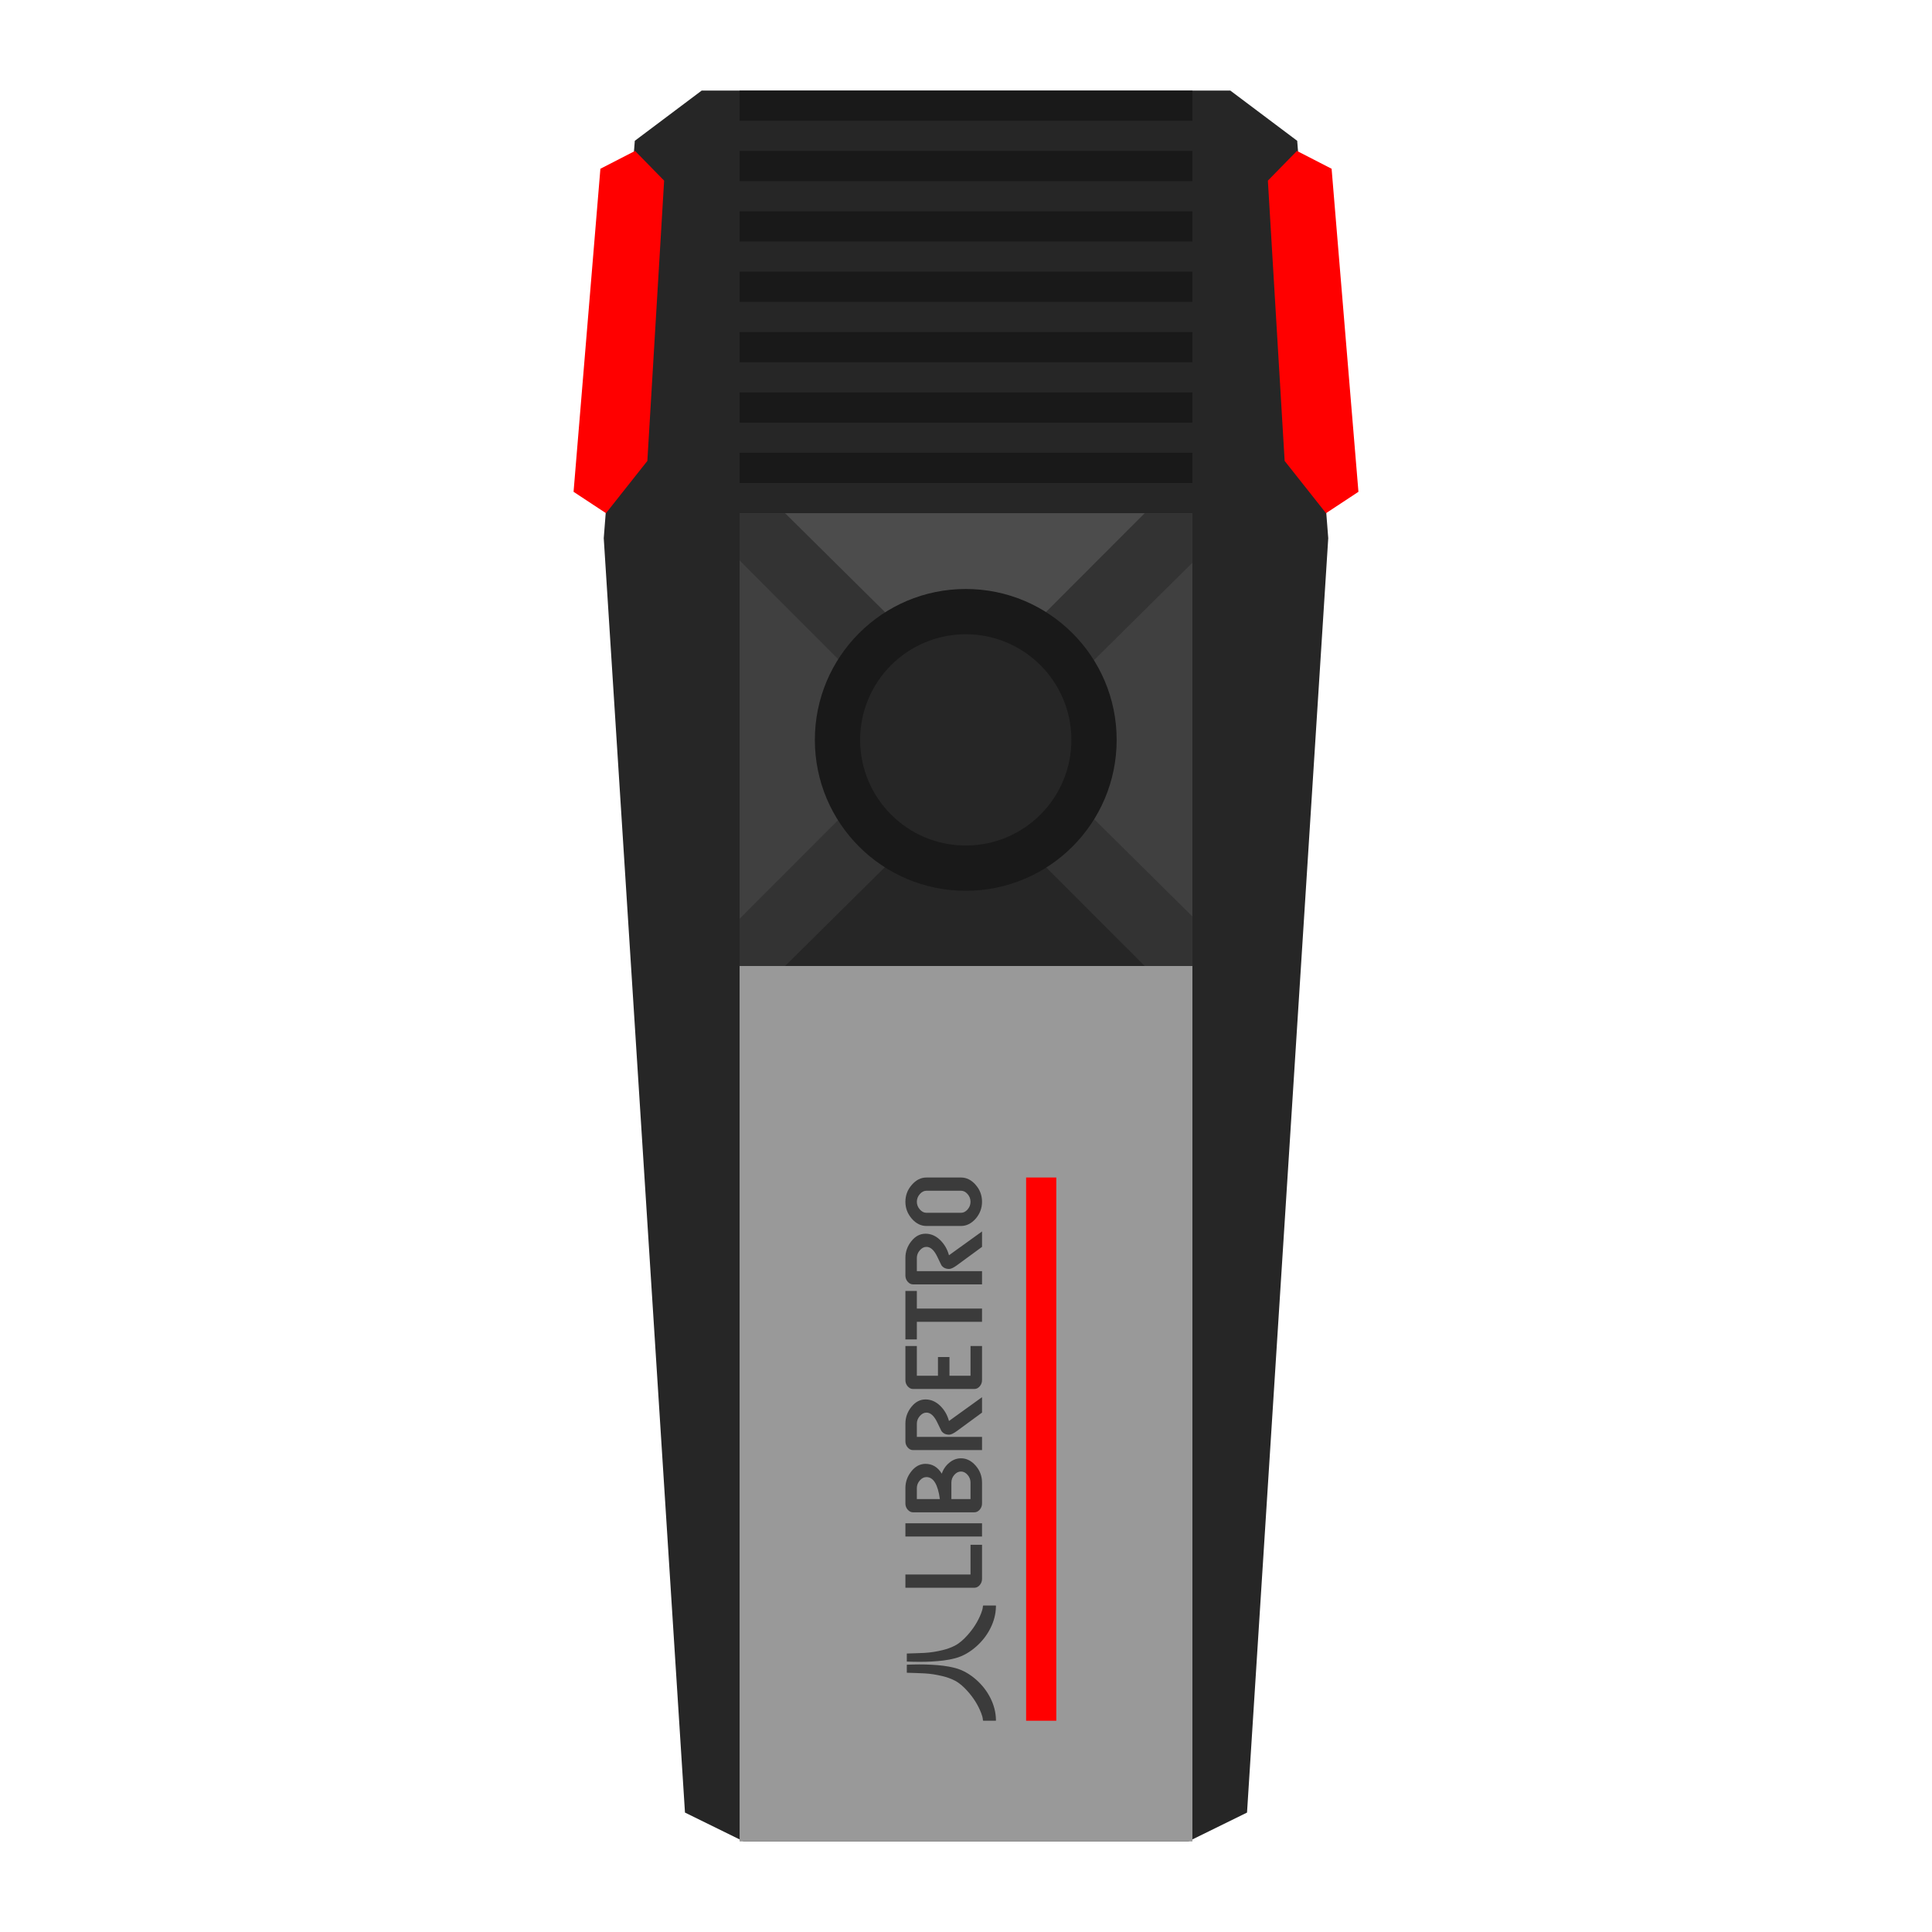 <?xml version="1.0" encoding="UTF-8" standalone="no"?>
<svg
   xmlns:dc="http://purl.org/dc/elements/1.1/"
   xmlns:cc="http://creativecommons.org/ns#"
   xmlns:rdf="http://www.w3.org/1999/02/22-rdf-syntax-ns#"
   xmlns:svg="http://www.w3.org/2000/svg"
   xmlns="http://www.w3.org/2000/svg"
   xmlns:sodipodi="http://sodipodi.sourceforge.net/DTD/sodipodi-0.dtd"
   xmlns:inkscape="http://www.inkscape.org/namespaces/inkscape"
   viewBox="0 0 341.333 341.333"
   height="256"
   width="256"
   xml:space="preserve"
   id="svg2"
   version="1.1"
   sodipodi:docname="Atari - 7800.svg"
   inkscape:version="0.92.2 (5c3e80d, 2017-08-06)"><sodipodi:namedview
     pagecolor="#ffffff"
     bordercolor="#666666"
     borderopacity="1"
     objecttolerance="10"
     gridtolerance="10"
     guidetolerance="10"
     inkscape:pageopacity="0"
     inkscape:pageshadow="2"
     inkscape:window-width="1024"
     inkscape:window-height="705"
     id="namedview67"
     showgrid="false"
     inkscape:pagecheckerboard="true"
     inkscape:zoom="0.69140623"
     inkscape:cx="170.66667"
     inkscape:cy="170.66667"
     inkscape:window-x="-8"
     inkscape:window-y="-8"
     inkscape:window-maximized="1"
     inkscape:current-layer="svg2" /><defs
     id="defs6"><clipPath
       id="clipPath18"
       clipPathUnits="userSpaceOnUse"><path
         id="path16"
         d="M 0,256 H 256 V 0 H 0 Z" /></clipPath><clipPath
       id="clipPath26"
       clipPathUnits="userSpaceOnUse"><path
         id="path24"
         d="M 68,252 H 188 V 4 H 68 Z" /></clipPath><clipPath
       id="clipPath84"
       clipPathUnits="userSpaceOnUse"><path
         id="path82"
         d="M 0,256 H 256 V 0 H 0 Z" /></clipPath></defs><path
     id="path38"
     style="fill:#262626;fill-opacity:1;fill-rule:nonzero;stroke:none;stroke-width:1.333"
     d="M 229.18,24.877 217.361,15.999 H 170.666 123.972 l -11.819,8.877 -5.487,70.208 14.351,225.149 10.376,5.099 h 39.273 39.275 L 220.316,320.234 234.666,95.085 Z"
     inkscape:connector-curvature="0" /><path
     inkscape:connector-curvature="0"
     d="m 210.667,325.333 h -80 V 170.667 h 80 z"
     style="fill:#999999;fill-opacity:1;fill-rule:nonzero;stroke:none;stroke-width:1.333"
     id="path40" /><path
     id="path44"
     style="fill:#ff0000;fill-opacity:1;fill-rule:nonzero;stroke:none;stroke-width:1.333"
     d="m 106.074,29.814 6.124,-3.148 5.135,5.247 -2.963,49.521 -7.308,9.232 -5.729,-3.776 z"
     inkscape:connector-curvature="0" /><path
     id="path48"
     style="fill:#ff0000;fill-opacity:1;fill-rule:nonzero;stroke:none;stroke-width:1.333"
     d="m 235.259,29.814 -6.124,-3.148 -5.135,5.247 2.963,49.521 7.308,9.232 5.729,-3.776 z"
     inkscape:connector-curvature="0" /><path
     inkscape:connector-curvature="0"
     d="m 210.667,21.333 h -80 v -5.333 h 80 z"
     style="fill:#191919;fill-opacity:1;fill-rule:nonzero;stroke:none;stroke-width:1.333"
     id="path50" /><path
     inkscape:connector-curvature="0"
     d="m 210.667,32 h -80 v -5.333 h 80 z"
     style="fill:#191919;fill-opacity:1;fill-rule:nonzero;stroke:none;stroke-width:1.333"
     id="path52" /><path
     inkscape:connector-curvature="0"
     d="m 210.667,42.667 h -80 v -5.333 h 80 z"
     style="fill:#191919;fill-opacity:1;fill-rule:nonzero;stroke:none;stroke-width:1.333"
     id="path54" /><path
     inkscape:connector-curvature="0"
     d="m 210.667,53.333 h -80 v -5.333 h 80 z"
     style="fill:#191919;fill-opacity:1;fill-rule:nonzero;stroke:none;stroke-width:1.333"
     id="path56" /><path
     inkscape:connector-curvature="0"
     d="m 210.667,64 h -80 V 58.667 h 80 z"
     style="fill:#191919;fill-opacity:1;fill-rule:nonzero;stroke:none;stroke-width:1.333"
     id="path58" /><path
     inkscape:connector-curvature="0"
     d="m 210.667,74.667 h -80 v -5.333 h 80 z"
     style="fill:#191919;fill-opacity:1;fill-rule:nonzero;stroke:none;stroke-width:1.333"
     id="path60" /><path
     inkscape:connector-curvature="0"
     d="m 210.667,85.333 h -80 v -5.333 h 80 z"
     style="fill:#191919;fill-opacity:1;fill-rule:nonzero;stroke:none;stroke-width:1.333"
     id="path62" /><path
     inkscape:connector-curvature="0"
     d="m 210.667,170.667 h -80 v -80 h 80 z"
     style="fill:#404040;fill-opacity:1;fill-rule:nonzero;stroke:none;stroke-width:1.333"
     id="path64" /><path
     id="path68"
     style="fill:#4c4c4c;fill-opacity:1;fill-rule:nonzero;stroke:none;stroke-width:1.333"
     d="m 170.667,130.667 40,-40 h -80 z"
     inkscape:connector-curvature="0" /><path
     id="path72"
     style="fill:#262626;fill-opacity:1;fill-rule:nonzero;stroke:none;stroke-width:1.333"
     d="m 170.667,130.667 -40,40 h 80 z"
     inkscape:connector-curvature="0" /><path
     id="path76"
     style="fill:#333333;fill-opacity:1;fill-rule:nonzero;stroke:none;stroke-width:1.333"
     d="m 210.667,90.667 h -8.432 l -31.588,31.627 -31.945,-31.627 h -8.035 v 8.347 l 31.616,31.653 -31.616,31.653 v 8.347 h 8.035 l 31.945,-31.627 31.588,31.627 h 8.432 V 161.916 l -31.563,-31.249 31.563,-31.249 z"
     inkscape:connector-curvature="0" /><g
     clip-path="url(#clipPath84)"
     id="g80"
     transform="matrix(1.333,0,0,-1.333,0,341.333)"><g
       transform="translate(148,158)"
       id="g86"><path
         id="path88"
         style="fill:#191919;fill-opacity:1;fill-rule:nonzero;stroke:none"
         d="m 0,0 c 0,-11.046 -8.954,-20 -20,-20 -11.046,0 -20,8.954 -20,20 0,11.046 8.954,20 20,20 C -8.954,20 0,11.046 0,0"
         inkscape:connector-curvature="0" /></g><g
       transform="translate(142,158)"
       id="g90"><path
         id="path92"
         style="fill:#262626;fill-opacity:1;fill-rule:nonzero;stroke:none"
         d="m 0,0 c 0,-7.732 -6.268,-14 -14,-14 -7.732,0 -14,6.268 -14,14 0,7.732 6.268,14 14,14 C -6.268,14 0,7.732 0,0"
         inkscape:connector-curvature="0" /></g><path
       id="path94"
       style="fill:#ff0000;fill-opacity:1;fill-rule:nonzero;stroke:none"
       d="m 140,28 h -4 v 72 h 4 z"
       inkscape:connector-curvature="0" /><g
       transform="translate(120.187,35.427)"
       id="g96"><path
         id="path98"
         style="fill:#3b3b3b;fill-opacity:1;fill-rule:nonzero;stroke:none"
         d="m 0,0 c 1.093,0.043 2.187,0.056 3.28,-0.004 1.055,-0.057 2.105,-0.162 3.137,-0.437 1.049,-0.28 1.981,-0.834 2.827,-1.59 0.748,-0.67 1.377,-1.464 1.85,-2.414 0.435,-0.875 0.697,-1.811 0.718,-2.827 0.001,-0.045 0,-0.091 0,-0.147 -0.034,-0.002 -0.064,-0.006 -0.093,-0.006 -0.51,-0.001 -1.02,10e-4 -1.529,-0.002 -0.072,-0.001 -0.1,0.016 -0.106,0.108 C 10.065,-7 9.969,-6.703 9.858,-6.415 9.423,-5.29 8.79,-4.326 8.023,-3.476 7.535,-2.934 7.009,-2.449 6.386,-2.119 5.851,-1.836 5.289,-1.652 4.715,-1.511 3.932,-1.32 3.141,-1.194 2.342,-1.15 1.562,-1.107 0.781,-1.093 0,-1.066 Z"
         inkscape:connector-curvature="0" /></g><g
       transform="translate(120.187,35.843)"
       id="g100"><path
         id="path102"
         style="fill:#3b3b3b;fill-opacity:1;fill-rule:nonzero;stroke:none"
         d="m 0,0 c 1.093,-0.043 2.187,-0.056 3.28,0.004 1.055,0.057 2.105,0.162 3.137,0.437 1.049,0.28 1.981,0.834 2.827,1.59 0.748,0.67 1.377,1.464 1.85,2.414 0.435,0.875 0.697,1.811 0.718,2.827 0.001,0.045 0,0.091 0,0.147 C 11.778,7.421 11.748,7.425 11.719,7.425 11.209,7.426 10.699,7.424 10.19,7.427 10.118,7.428 10.09,7.411 10.084,7.319 10.065,7 9.969,6.703 9.858,6.415 9.423,5.29 8.79,4.326 8.023,3.476 7.535,2.934 7.009,2.448 6.386,2.119 5.851,1.836 5.289,1.652 4.715,1.511 3.932,1.32 3.141,1.194 2.342,1.15 1.562,1.107 0.781,1.093 0,1.066 Z"
         inkscape:connector-curvature="0" /></g><g
       transform="translate(130.156,51.322)"
       id="g104"><path
         id="path106"
         style="fill:#3b3b3b;fill-opacity:1;fill-rule:nonzero;stroke:none"
         d="M 0,0 V -4.525 C 0,-4.838 -0.102,-5.112 -0.305,-5.346 -0.508,-5.58 -0.747,-5.697 -1.019,-5.697 h -9.137 v 1.754 h 8.631 V 0 Z"
         inkscape:connector-curvature="0" /></g><path
       id="path108"
       style="fill:#3b3b3b;fill-opacity:1;fill-rule:nonzero;stroke:none"
       d="M 130.156,52.417 H 120 v 1.753 h 10.156 z"
       inkscape:connector-curvature="0" /><g
       transform="translate(127.366,61.03)"
       id="g110"><path
         id="path112"
         style="fill:#3b3b3b;fill-opacity:1;fill-rule:nonzero;stroke:none"
         d="m 0,0 c -0.332,0 -0.627,-0.148 -0.885,-0.445 -0.258,-0.296 -0.387,-0.636 -0.387,-1.018 v -2.189 h 2.537 v 2.189 c 0,0.382 -0.129,0.722 -0.387,1.018 C 0.62,-0.148 0.327,0 0,0 m -4.576,-0.736 c -0.327,0 -0.62,-0.148 -0.878,-0.444 -0.263,-0.303 -0.394,-0.639 -0.394,-1.01 v -1.462 h 3.05 c -0.262,1.944 -0.855,2.916 -1.778,2.916 M 0,1.753 C 0.734,1.753 1.384,1.428 1.949,0.778 2.51,0.134 2.79,-0.613 2.79,-1.463 V -4.234 C 2.79,-4.548 2.688,-4.821 2.485,-5.055 2.282,-5.289 2.044,-5.406 1.771,-5.406 h -8.125 c -0.268,0 -0.504,0.117 -0.707,0.351 -0.203,0.234 -0.305,0.507 -0.305,0.821 v 2.044 c 0,0.821 0.265,1.563 0.796,2.224 0.526,0.656 1.148,0.984 1.868,0.984 0.907,0 1.627,-0.434 2.157,-1.3 0.199,0.587 0.536,1.075 1.012,1.462 0.467,0.382 0.977,0.573 1.533,0.573"
         inkscape:connector-curvature="0" /></g><g
       transform="translate(130.156,70.884)"
       id="g114"><path
         id="path116"
         style="fill:#3b3b3b;fill-opacity:1;fill-rule:nonzero;stroke:none"
         d="M 0,0 V -2.044 L -3.289,-4.456 C -3.755,-4.799 -4.11,-4.97 -4.353,-4.97 c -0.461,0 -0.806,0.166 -1.034,0.497 -0.015,0.022 -0.201,0.407 -0.558,1.154 -0.412,0.85 -0.885,1.275 -1.421,1.275 -0.322,0 -0.615,-0.151 -0.878,-0.454 C -8.507,-2.8 -8.638,-3.136 -8.638,-3.507 V -5.26 H 0 v -1.754 h -9.144 c -0.268,0 -0.504,0.117 -0.707,0.351 -0.203,0.234 -0.305,0.507 -0.305,0.821 v 2.335 c 0,0.821 0.265,1.563 0.796,2.224 0.526,0.656 1.148,0.984 1.868,0.984 0.714,0 1.359,-0.277 1.934,-0.83 0.575,-0.559 0.967,-1.235 1.176,-2.027 z"
         inkscape:connector-curvature="0" /></g><g
       transform="translate(130.156,77.667)"
       id="g118"><path
         id="path120"
         style="fill:#3b3b3b;fill-opacity:1;fill-rule:nonzero;stroke:none"
         d="M 0,0 V -4.525 C 0,-4.838 -0.102,-5.112 -0.305,-5.346 -0.508,-5.58 -0.747,-5.697 -1.019,-5.697 h -8.125 c -0.268,0 -0.504,0.117 -0.707,0.351 -0.203,0.234 -0.305,0.508 -0.305,0.821 V 0 h 1.518 v -3.943 h 2.797 v 2.48 h 1.526 v -2.48 h 2.79 V 0 Z"
         inkscape:connector-curvature="0" /></g><g
       transform="translate(121.518,84.963)"
       id="g122"><path
         id="path124"
         style="fill:#3b3b3b;fill-opacity:1;fill-rule:nonzero;stroke:none"
         d="M 0,0 V -2.335 H 8.638 V -4.089 H 0 V -6.424 H -1.518 V 0 Z"
         inkscape:connector-curvature="0" /></g><g
       transform="translate(130.156,92.849)"
       id="g126"><path
         id="path128"
         style="fill:#3b3b3b;fill-opacity:1;fill-rule:nonzero;stroke:none"
         d="M 0,0 V -2.044 L -3.289,-4.456 C -3.755,-4.798 -4.11,-4.97 -4.353,-4.97 c -0.461,0 -0.806,0.166 -1.034,0.497 -0.015,0.022 -0.201,0.407 -0.558,1.154 -0.412,0.85 -0.885,1.275 -1.421,1.275 -0.322,0 -0.615,-0.151 -0.878,-0.454 C -8.507,-2.8 -8.638,-3.136 -8.638,-3.507 V -5.26 H 0 v -1.754 h -9.144 c -0.268,0 -0.504,0.117 -0.707,0.351 -0.203,0.234 -0.305,0.507 -0.305,0.821 v 2.335 c 0,0.821 0.265,1.563 0.796,2.224 0.526,0.656 1.148,0.984 1.868,0.984 0.714,0 1.359,-0.277 1.934,-0.83 0.575,-0.559 0.967,-1.235 1.176,-2.027 z"
         inkscape:connector-curvature="0" /></g><g
       transform="translate(127.366,98.246)"
       id="g130"><path
         id="path132"
         style="fill:#3b3b3b;fill-opacity:1;fill-rule:nonzero;stroke:none"
         d="m 0,0 h -4.576 c -0.327,0 -0.62,-0.148 -0.878,-0.445 -0.263,-0.302 -0.394,-0.641 -0.394,-1.018 0,-0.376 0.131,-0.715 0.394,-1.017 0.258,-0.297 0.551,-0.445 0.878,-0.445 H 0 c 0.327,0 0.62,0.148 0.878,0.445 0.258,0.296 0.387,0.635 0.387,1.017 0,0.382 -0.129,0.722 -0.387,1.018 C 0.62,-0.148 0.327,0 0,0 M 0,1.753 C 0.734,1.753 1.384,1.428 1.949,0.778 2.51,0.134 2.79,-0.613 2.79,-1.463 2.79,-2.301 2.51,-3.048 1.949,-3.704 1.379,-4.348 0.729,-4.67 0,-4.67 h -4.576 c -0.734,0 -1.381,0.322 -1.942,0.966 -0.565,0.65 -0.848,1.397 -0.848,2.241 0,0.85 0.283,1.597 0.848,2.241 0.561,0.65 1.208,0.975 1.942,0.975 z"
         inkscape:connector-curvature="0" /></g></g></svg>
